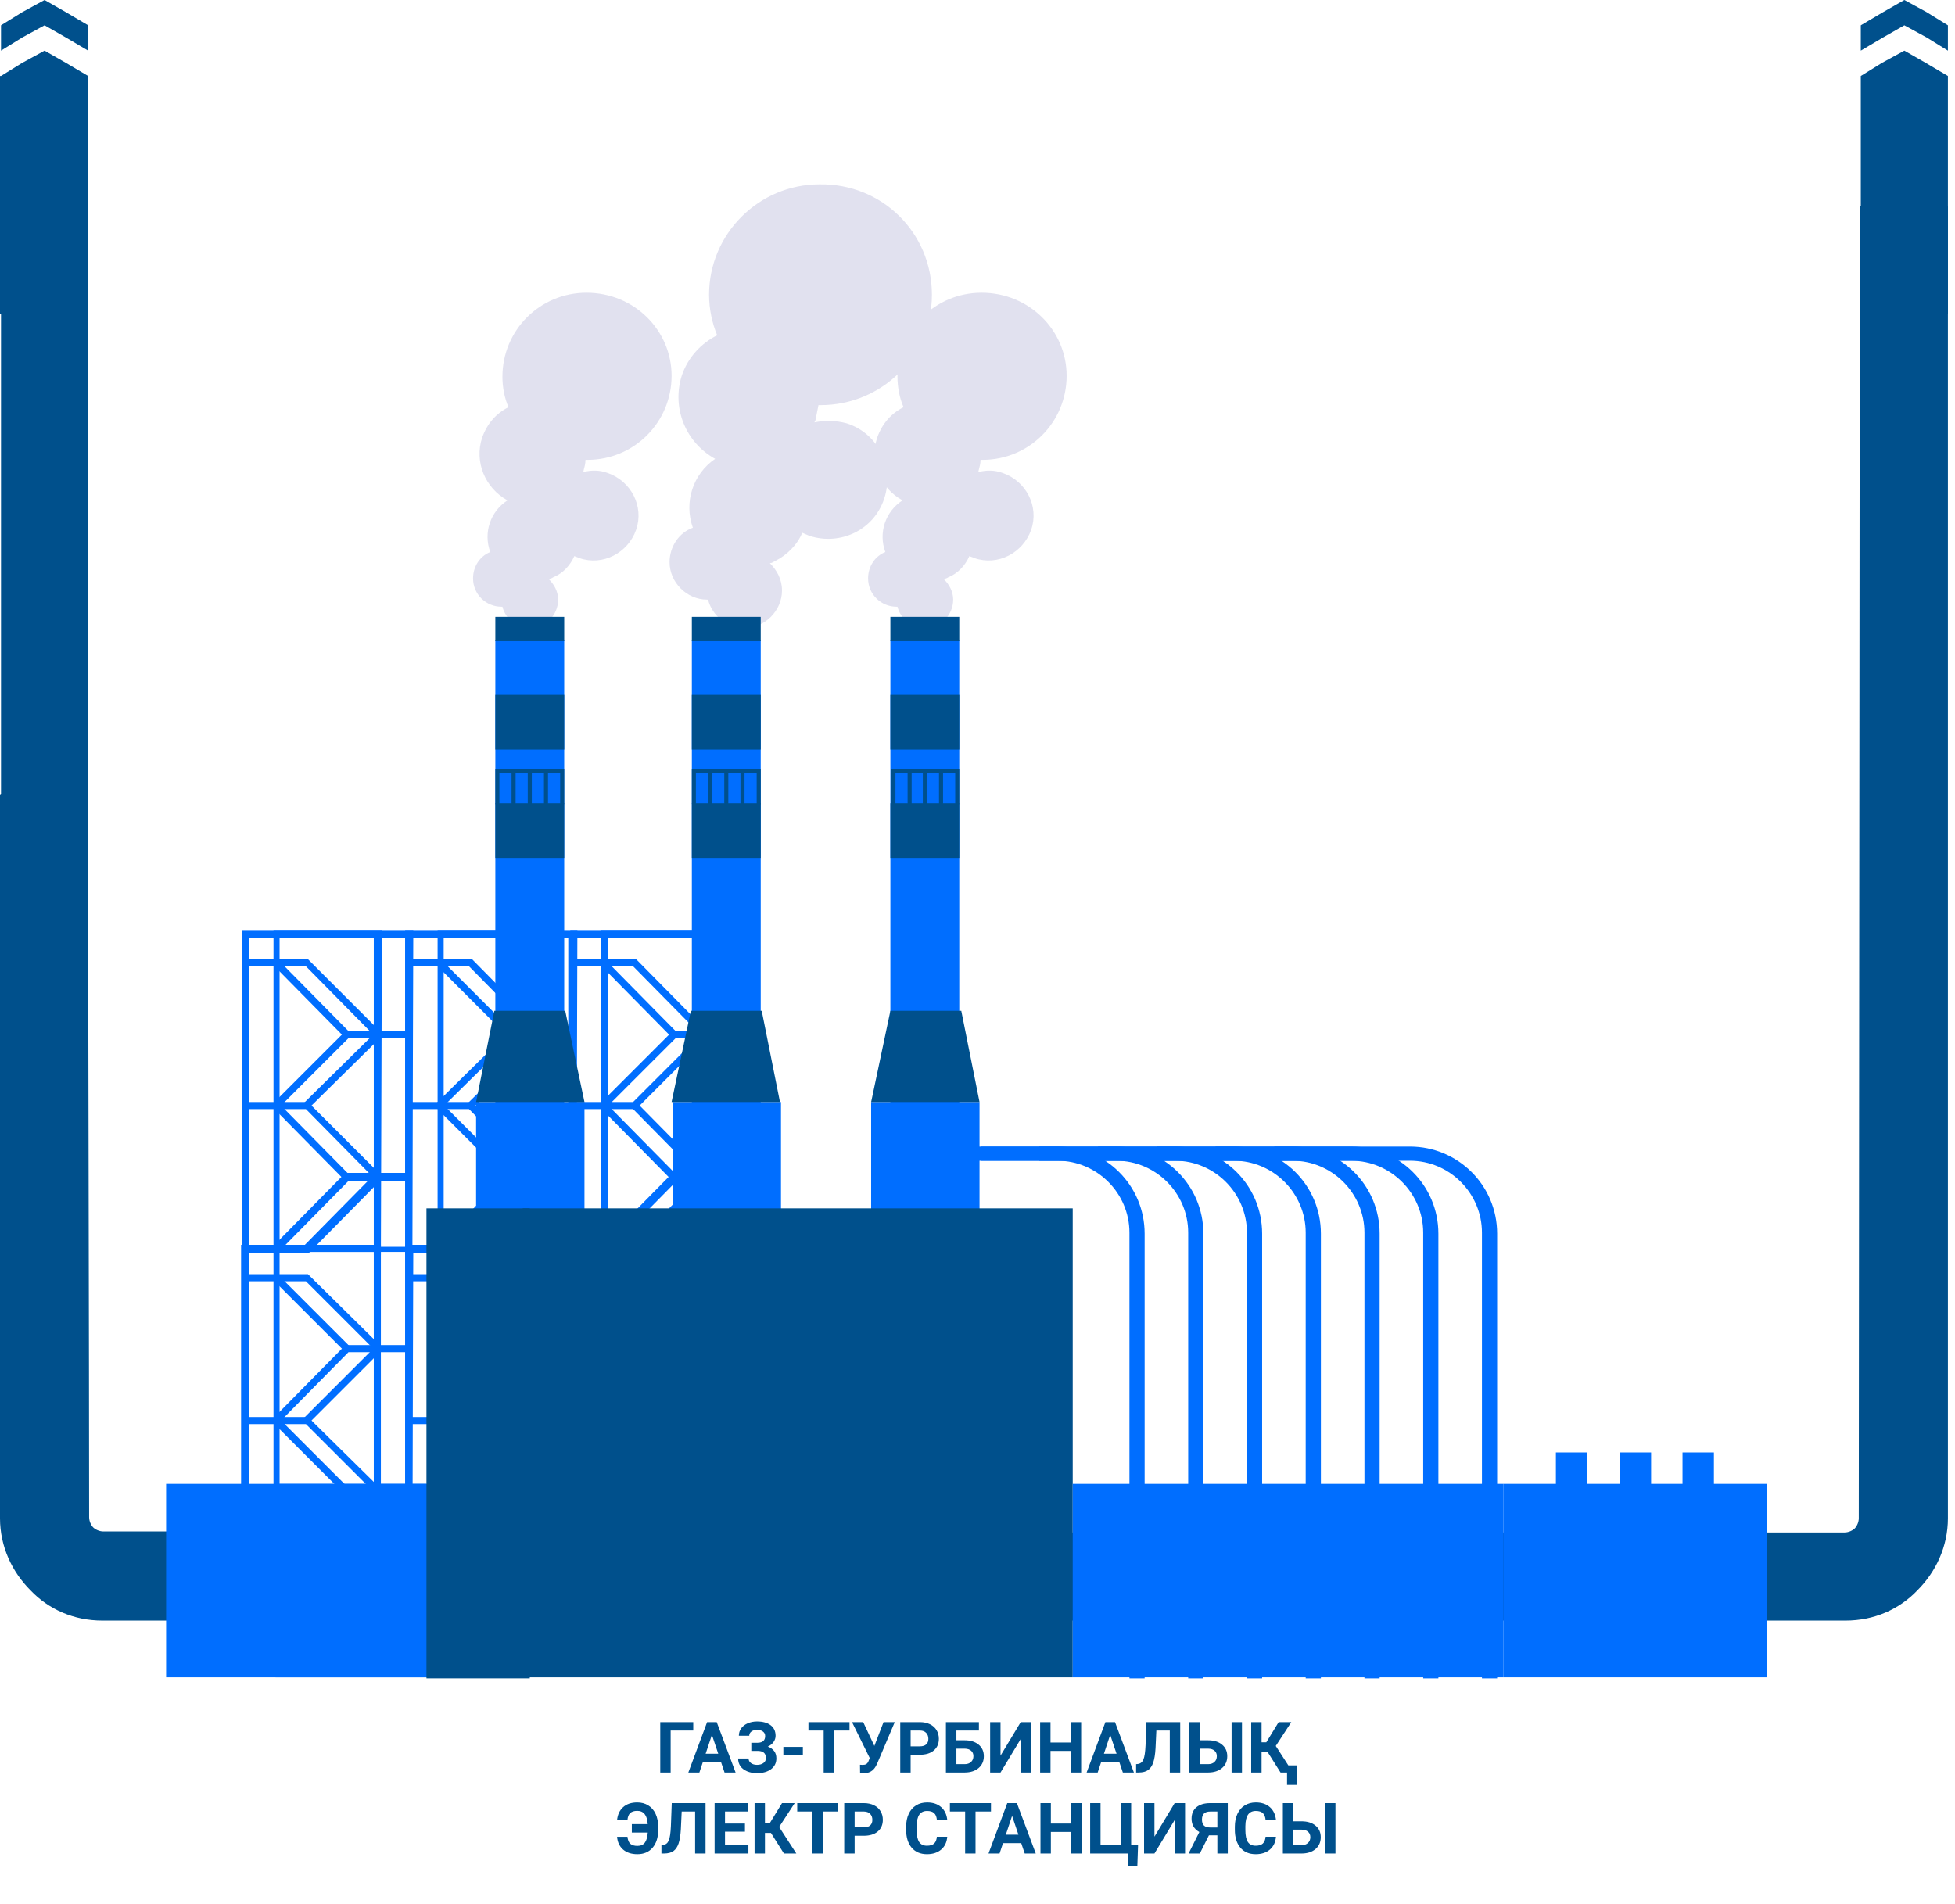 <svg width="193" height="188" viewBox="0 0 193 188" fill="none" xmlns="http://www.w3.org/2000/svg">
<g clip-path="url(#clip0)">
<path d="M183.7 5V2.5L185.9 1.2L188 0L190.2 1.2L192.3 2.5V5L190.2 3.7L188 2.5L185.9 3.7L183.7 5Z" fill="#00508C"/>
<path d="M95.5 160H10.1C7.3 160 4.8 158.9 3 157C1.2 155.2 0 152.7 0 149.9C0 135.4 0 98 0 83.5V78.5L2.2 77.3L4.3 76L6.5 77.2L8.7 78.4V83.4C8.7 97.9 8.8 135.3 8.8 149.8C8.8 150.2 9 150.6 9.2 150.8C9.4 151 9.8 151.2 10.2 151.2H95.6L93.4 156L95.5 160Z" fill="#00508C"/>
<path d="M96.8 160H182.2C185 160 187.5 158.9 189.3 157C191.1 155.2 192.3 152.7 192.3 149.9C192.3 135.4 192.3 39.9 192.3 25.4V20.4L190.1 19.2L188 18L185.8 19.2L183.6 20.4V25.4C183.6 39.9 183.5 135.3 183.5 149.9C183.5 150.3 183.3 150.7 183.1 150.9C182.9 151.1 182.5 151.3 182.1 151.3H96.8L99 156.1L96.8 160Z" fill="#00508C"/>
<path fill-rule="evenodd" clip-rule="evenodd" d="M0.1 97.2L4.5 94.8L8.7 97.2V12.6V7.7L6.5 6.4L4.4 5.2L2.2 6.4L0.1 7.7V12.6V97.2Z" fill="#00508C"/>
<path d="M37 162.4L36.4 162.1L43.5 147.3H46.7V148H43.9L37 162.4Z" fill="#006EFF"/>
<path d="M34 116.5L27.1 109.5H24.2V108.8H27.4L34.5 116L34 116.5Z" fill="#006EFF"/>
<path d="M27.5 109.4L27 108.9L34.1 101.8H37.3V102.5H34.4L27.5 109.4Z" fill="#006EFF"/>
<path d="M34 102.4L27.1 95.4H24.2V94.7H27.4L34.5 101.9L34 102.4Z" fill="#006EFF"/>
<path d="M37.6 123.9H36.9V116.6H34.4L27.4 123.7H23.9V91.9H37.7L37.6 123.9ZM24.6 122.9H27.1L34.1 115.8H36.9V92.6H24.6V122.9Z" fill="#006EFF"/>
<path d="M37.1 116.5L30.2 109.5H27.3V108.8H30.4L37.6 116L37.1 116.5Z" fill="#006EFF"/>
<path d="M30.5 109.4L30 108.9L37.2 101.8H40.4V102.5H37.5L30.5 109.4Z" fill="#006EFF"/>
<path d="M37.1 102.4L30.2 95.4H27.3V94.7H30.4L37.6 101.9L37.1 102.4Z" fill="#006EFF"/>
<path d="M40.7 123.9H40V116.6H37.5L30.5 123.7H27V91.9H40.8L40.7 123.9ZM27.6 122.9H30.1L37.1 115.8H40V92.6H27.6V122.9Z" fill="#006EFF"/>
<path d="M34 147.5L27.1 140.6H24.2V139.9H27.4L34.5 147L34 147.5Z" fill="#006EFF"/>
<path d="M27.5 140.5L27 140L34.1 132.8H37.3V133.5H34.4L27.5 140.5Z" fill="#006EFF"/>
<path d="M34 133.4L27.1 126.5H24.2V125.8H27.4L34.5 132.9L34 133.4Z" fill="#006EFF"/>
<path d="M23.8 157.2V122.9H37.6V154.9H36.9V147.6H34.4L27.4 154.6L23.8 157.2ZM24.6 123.7V155.9L27 154L34.1 146.9H36.9V123.6H24.6V123.7Z" fill="#006EFF"/>
<path d="M37.1 147.5L30.2 140.6H27.3V139.9H30.4L37.6 147L37.1 147.5Z" fill="#006EFF"/>
<path d="M30.5 140.5L30 140L37.2 132.8H40.4V133.5H37.5L30.5 140.5Z" fill="#006EFF"/>
<path d="M37.1 133.4L30.2 126.5H27.3V125.8H30.4L37.6 132.9L37.1 133.4Z" fill="#006EFF"/>
<path d="M40.7 155H40V147.7H37.5L30.5 154.8H27V123.1H40.8L40.7 155ZM27.6 154H30.1L37.1 146.9H40V123.6H27.6V154Z" fill="#006EFF"/>
<path d="M27.9 158.3L27.1 157.5H24.2V156.8H27.4L28.4 157.8L27.9 158.3Z" fill="#006EFF"/>
<path d="M31 158.3L30.2 157.5H27.3V156.8H30.4L31.5 157.8L31 158.3Z" fill="#006EFF"/>
<path d="M50.2 116.5L43.2 109.5H40.4V108.8H43.5L50.7 116L50.2 116.5Z" fill="#006EFF"/>
<path d="M43.6 109.4L43.1 108.9L50.3 101.8H53.4V102.5H50.6L43.6 109.4Z" fill="#006EFF"/>
<path d="M50.2 102.4L43.2 95.4H40.4V94.7H43.5L50.7 101.9L50.2 102.4Z" fill="#006EFF"/>
<path d="M53.8 123.9H53.1V116.6H50.6L43.6 123.7H40V91.9H53.8V123.9ZM40.7 122.9H43.2L50.2 115.8H53V92.6H40.7V122.9Z" fill="#006EFF"/>
<path d="M53.2 116.5L46.3 109.5H43.4V108.8H46.6L53.7 116L53.2 116.5Z" fill="#006EFF"/>
<path d="M46.7 109.4L46.2 108.9L53.4 101.8H56.5V102.5H53.6L46.7 109.4Z" fill="#006EFF"/>
<path d="M53.2 102.4L46.3 95.4H43.4V94.7H46.6L53.7 101.9L53.2 102.4Z" fill="#006EFF"/>
<path d="M56.9 123.9H56.2V116.6H53.7L46.7 123.7H43.2V91.9H57L56.9 123.9ZM43.8 122.9H46.3L53.3 115.8H56.1V92.6H43.8V122.9Z" fill="#006EFF"/>
<path d="M50.2 147.5L43.2 140.6H40.4V139.9H43.5L50.7 147L50.2 147.5Z" fill="#006EFF"/>
<path d="M43.6 140.5L43.1 140L50.3 132.8H53.4V133.5H50.6L43.6 140.5Z" fill="#006EFF"/>
<path d="M50.2 133.4L43.2 126.5H40.4V125.8H43.5L50.7 132.9L50.2 133.4Z" fill="#006EFF"/>
<path d="M53.8 155H53.1V147.7H50.6L43.6 154.8H40V123.1H53.8V155ZM40.7 154H43.2L50.2 146.9H53V123.6H40.7V154Z" fill="#006EFF"/>
<path d="M53.2 147.5L46.3 140.6H43.4V139.9H46.6L53.7 147L53.2 147.5Z" fill="#006EFF"/>
<path d="M46.7 140.5L46.2 140L53.4 132.8H56.5V133.5H53.6L46.7 140.5Z" fill="#006EFF"/>
<path d="M53.2 133.4L46.3 126.5H43.4V125.8H46.6L53.7 132.9L53.2 133.4Z" fill="#006EFF"/>
<path d="M56.9 155H56.2V147.7H53.7L46.7 154.8H43.2V123.1H57L56.9 155ZM43.8 154H46.3L53.3 146.9H56.1V123.6H43.8V154Z" fill="#006EFF"/>
<path d="M44.1 158.3L43.2 157.5H40.4V156.8H43.5L44.6 157.8L44.1 158.3Z" fill="#006EFF"/>
<path d="M53.8 158.1H53.1V154.7H40.7V158.1H40V154H53.8V158.1Z" fill="#006EFF"/>
<path d="M47.2 158.3L46.3 157.5H43.4V156.8H46.6L47.7 157.8L47.2 158.3Z" fill="#006EFF"/>
<path d="M56.9 158.1H56.2V154.7H43.8V158.1H43.1V154H56.9V158.1Z" fill="#006EFF"/>
<path d="M66.3 116.5L59.4 109.5H56.5V108.8H59.7L66.8 116L66.3 116.5Z" fill="#006EFF"/>
<path d="M59.8 109.4L59.3 108.9L66.4 101.8H69.6V102.5H66.7L59.8 109.4Z" fill="#006EFF"/>
<path d="M66.3 102.4L59.4 95.4H56.5V94.7H59.7L66.8 101.9L66.3 102.4Z" fill="#006EFF"/>
<path d="M70 123.9H69.3V116.6H66.8L59.8 123.7H56.3V91.9H70V123.9ZM56.9 122.9H59.4L66.4 115.8H69.2V92.6H56.9V122.9Z" fill="#006EFF"/>
<path d="M69.4 116.5L62.5 109.5H59.6V108.8H62.8L69.9 116L69.4 116.5Z" fill="#006EFF"/>
<path d="M62.9 109.4L62.4 108.9L69.5 101.8H72.7V102.5H69.8L62.9 109.4Z" fill="#006EFF"/>
<path d="M69.4 102.4L62.5 95.4H59.6V94.7H62.8L69.9 101.9L69.4 102.4Z" fill="#006EFF"/>
<path d="M73 123.9H72.3V116.6H69.8L62.8 123.7H59.3V91.9H73V123.9ZM60 122.9H62.5L69.5 115.8H72.3V92.6H60V122.9Z" fill="#006EFF"/>
<path d="M66.3 147.5L59.4 140.6H56.5V139.9H59.7L66.8 147L66.3 147.5Z" fill="#006EFF"/>
<path d="M59.8 140.5L59.3 140L66.4 132.8H69.6V133.5H66.7L59.8 140.5Z" fill="#006EFF"/>
<path d="M66.3 133.4L59.4 126.5H56.5V125.8H59.7L66.8 132.9L66.3 133.4Z" fill="#006EFF"/>
<path d="M70 155H69.3V147.7H66.8L59.8 154.8H56.3V123.1H70V155ZM56.9 154H59.4L66.4 146.9H69.2V123.6H56.9V154Z" fill="#006EFF"/>
<path d="M69.4 147.5L62.5 140.6H59.6V139.9H62.8L69.9 147L69.4 147.5Z" fill="#006EFF"/>
<path d="M62.9 140.5L62.4 140L69.5 132.8H72.7V133.5H69.8L62.9 140.5Z" fill="#006EFF"/>
<path d="M69.4 133.4L62.5 126.5H59.6V125.8H62.8L69.9 132.9L69.4 133.4Z" fill="#006EFF"/>
<path d="M73 155H72.3V147.7H69.8L62.8 154.8H59.3V123.1H73V155ZM60 154H62.5L69.5 146.9H72.3V123.6H60V154Z" fill="#006EFF"/>
<path d="M60.2 158.3L59.4 157.5H56.5V156.8H59.7L60.7 157.8L60.2 158.3Z" fill="#006EFF"/>
<path d="M70 158.1H69.2V154.7H56.9V158.1H56.2V154H70V158.1Z" fill="#006EFF"/>
<path d="M63.3 158.3L62.5 157.5H59.6V156.8H62.8L63.8 157.8L63.3 158.3Z" fill="#006EFF"/>
<path d="M73 158.1H72.3V154.7H60V158.1H59.2V154H73V158.1Z" fill="#006EFF"/>
<path d="M111.5 165.6V121.7C111.5 117.8 108.3 114.6 104.4 114.6H91V113.2H104.4C109.1 113.2 113 117 113 121.8V165.7H111.5V165.6Z" fill="#006EFF"/>
<path d="M117.3 165.6V121.7C117.3 117.8 114.1 114.6 110.2 114.6H96.8V113.2H110.2C114.9 113.2 118.8 117 118.8 121.8V165.7H117.3V165.6Z" fill="#006EFF"/>
<path d="M123.1 165.6V121.7C123.1 117.8 119.9 114.6 116 114.6H102.6V113.2H116C120.7 113.2 124.6 117 124.6 121.8V165.7H123.1V165.6Z" fill="#006EFF"/>
<path d="M128.9 165.6V121.7C128.9 117.8 125.7 114.6 121.8 114.6H108.4V113.2H121.8C126.5 113.2 130.4 117 130.4 121.8V165.7H128.9V165.6Z" fill="#006EFF"/>
<path d="M140.5 165.6V121.7C140.5 117.8 137.3 114.6 133.4 114.6H120V113.2H133.4C138.1 113.2 142 117 142 121.8V165.7H140.5V165.6Z" fill="#006EFF"/>
<path d="M134.7 165.6V121.7C134.7 117.8 131.5 114.6 127.6 114.6H114.2V113.2H127.6C132.3 113.2 136.2 117 136.2 121.8V165.7H134.7V165.6Z" fill="#006EFF"/>
<path d="M146.3 165.6V121.7C146.3 117.8 143.1 114.6 139.2 114.6H125.8V113.2H139.2C143.9 113.2 147.8 117 147.8 121.8V165.7H146.3V165.6Z" fill="#006EFF"/>
<path fill-rule="evenodd" clip-rule="evenodd" d="M66.3 37.1C66.3 41.7 62.6 45.4 58 45.4C57.9 45.4 57.9 45.4 57.8 45.4C57.8 45.8 57.7 46.1 57.6 46.5V46.6C58.4 46.4 59.2 46.4 60 46.7C62.3 47.5 63.6 50 62.8 52.3C62 54.6 59.5 55.9 57.2 55.1C57 55 56.9 55 56.7 54.9C56.3 55.8 55.6 56.6 54.6 57C54.5 57.1 54.3 57.1 54.2 57.2C54.7 57.7 55.1 58.4 55.1 59.2C55.1 60.7 53.9 62 52.3 62C51 62 49.9 61.1 49.6 59.9H49.5C48 59.9 46.7 58.7 46.7 57.1C46.7 55.9 47.4 54.9 48.4 54.5C47.7 52.6 48.4 50.5 50.1 49.4C47.9 48.2 46.8 45.6 47.6 43.2C48.1 41.8 49 40.8 50.2 40.2C49.8 39.3 49.6 38.2 49.6 37.2C49.6 32.6 53.3 28.9 57.9 28.9C62.6 28.9 66.3 32.6 66.3 37.1Z" fill="#E1E1EF"/>
<path d="M55.7 63.2H48.9V126.5H55.7V63.2Z" fill="#006EFF"/>
<path d="M55.7 68.6H48.9V74H55.7V68.6Z" fill="#00508C"/>
<path d="M55.7 79.3H48.9V84.7H55.7V79.3Z" fill="#00508C"/>
<path d="M53.9 75.9H55.5H55.7V76.1V79.3C55.7 79.4 55.6 79.5 55.5 79.5C55.4 79.5 55.3 79.4 55.3 79.3V76.3H54.1V79.3C54.1 79.4 54 79.5 53.9 79.5C53.8 79.5 53.7 79.4 53.7 79.3V76.3H52.5V79.3C52.5 79.4 52.4 79.5 52.3 79.5C52.2 79.5 52.1 79.4 52.1 79.3V76.3H50.9V79.3C50.9 79.4 50.8 79.5 50.7 79.5C50.6 79.5 50.5 79.4 50.5 79.3V76.3H49.3V79.3C49.3 79.4 49.2 79.5 49.1 79.5C49 79.5 48.9 79.4 48.9 79.3V76.1V75.9H49.1H50.7H52.3H53.9Z" fill="#00508C"/>
<path d="M55.7 60.9H48.9V63.3H55.7V60.9Z" fill="#00508C"/>
<path d="M57.7 108.8H47V128.6H57.7V108.8Z" fill="#006EFF"/>
<path fill-rule="evenodd" clip-rule="evenodd" d="M47 108.8H57.7L55.8 99.8H48.8L47 108.8Z" fill="#00508C"/>
<path fill-rule="evenodd" clip-rule="evenodd" d="M92 29.1C92 35.1 87.1 40 81 40C80.9 40 80.8 40 80.8 40C80.7 40.5 80.6 41 80.5 41.5L80.4 41.7C81.4 41.5 82.5 41.5 83.6 41.8C86.7 42.8 88.3 46.1 87.3 49.2C86.3 52.3 83 53.9 79.9 52.9C79.7 52.8 79.4 52.7 79.2 52.6C78.7 53.8 77.7 54.8 76.5 55.4C76.3 55.5 76.2 55.6 76 55.6C76.7 56.3 77.2 57.2 77.2 58.3C77.2 60.3 75.5 62 73.5 62C71.8 62 70.3 60.8 69.9 59.2H69.8C67.8 59.2 66.1 57.5 66.1 55.5C66.1 54 67 52.6 68.4 52.1C67.5 49.6 68.4 46.8 70.6 45.3C67.7 43.7 66.3 40.3 67.3 37.1C67.9 35.3 69.2 33.9 70.8 33.1C70.3 31.9 70 30.5 70 29.1C70 23.1 74.9 18.2 80.9 18.2C87.1 18.1 92 23 92 29.1Z" fill="#E1E1EF"/>
<path d="M75.1 63.2H68.3V126.5H75.1V63.2Z" fill="#006EFF"/>
<path d="M75.1 68.6H68.3V74H75.1V68.6Z" fill="#00508C"/>
<path d="M75.1 79.3H68.3V84.7H75.1V79.3Z" fill="#00508C"/>
<path d="M73.3 75.9H74.9H75.1V76.1V79.3C75.1 79.4 75 79.5 74.9 79.5C74.8 79.5 74.7 79.4 74.7 79.3V76.3H73.5V79.3C73.5 79.4 73.4 79.5 73.3 79.5C73.2 79.5 73.1 79.4 73.1 79.3V76.3H71.9V79.3C71.9 79.4 71.8 79.5 71.7 79.5C71.6 79.5 71.5 79.4 71.5 79.3V76.3H70.3V79.3C70.3 79.4 70.2 79.5 70.1 79.5C70 79.5 69.9 79.4 69.9 79.3V76.3H68.7V79.3C68.7 79.4 68.6 79.5 68.5 79.5C68.4 79.5 68.3 79.4 68.3 79.3V76.1V75.9H68.5H70.1H71.7H73.3Z" fill="#00508C"/>
<path d="M75.1 60.9H68.3V63.3H75.1V60.9Z" fill="#00508C"/>
<path d="M77.1 108.8H66.4V128.6H77.1V108.8Z" fill="#006EFF"/>
<path fill-rule="evenodd" clip-rule="evenodd" d="M66.3 108.8H77L75.2 99.8H68.2L66.3 108.8Z" fill="#00508C"/>
<path fill-rule="evenodd" clip-rule="evenodd" d="M105.3 37.1C105.3 41.7 101.6 45.4 97 45.4C96.9 45.4 96.9 45.4 96.8 45.4C96.8 45.8 96.7 46.1 96.6 46.5V46.6C97.4 46.4 98.2 46.4 99 46.7C101.3 47.5 102.6 50 101.8 52.3C101 54.6 98.5 55.9 96.2 55.1C96 55 95.9 55 95.7 54.9C95.3 55.8 94.6 56.6 93.6 57C93.5 57.1 93.3 57.1 93.2 57.2C93.7 57.7 94.1 58.4 94.1 59.2C94.1 60.7 92.9 62 91.3 62C90 62 88.9 61.1 88.6 59.9H88.5C87 59.9 85.7 58.7 85.7 57.1C85.7 55.9 86.4 54.9 87.4 54.5C86.7 52.6 87.4 50.5 89.1 49.4C86.9 48.2 85.8 45.6 86.6 43.2C87.1 41.8 88 40.8 89.2 40.2C88.8 39.3 88.6 38.2 88.6 37.2C88.6 32.6 92.3 28.9 96.9 28.9C101.6 28.9 105.3 32.6 105.3 37.1Z" fill="#E1E1EF"/>
<path d="M94.7 63.2H87.9V126.5H94.7V63.2Z" fill="#006EFF"/>
<path d="M94.7 68.6H87.9V74H94.7V68.6Z" fill="#00508C"/>
<path d="M94.7 79.3H87.9V84.7H94.7V79.3Z" fill="#00508C"/>
<path d="M92.9 75.9H94.5H94.7V76.1V79.3C94.7 79.4 94.6 79.5 94.5 79.5C94.4 79.5 94.3 79.4 94.3 79.3V76.3H93.1V79.3C93.1 79.4 93 79.5 92.9 79.5C92.8 79.5 92.7 79.4 92.7 79.3V76.3H91.5V79.3C91.5 79.4 91.4 79.5 91.3 79.5C91.2 79.5 91.1 79.4 91.1 79.3V76.3H90V79.3C90 79.4 89.9 79.5 89.8 79.5C89.7 79.5 89.6 79.4 89.6 79.3V76.3H88.4V79.3C88.4 79.4 88.3 79.5 88.2 79.5C88.1 79.5 88 79.4 88 79.3V76.1V75.9H88.2H89.8H91.4C91.4 75.9 92.9 75.9 92.9 75.9Z" fill="#00508C"/>
<path d="M94.7 60.9H87.9V63.3H94.7V60.9Z" fill="#00508C"/>
<path d="M96.7 108.8H86V128.6H96.7V108.8Z" fill="#006EFF"/>
<path fill-rule="evenodd" clip-rule="evenodd" d="M86 108.8H96.7L94.9 99.8H87.9L86 108.8Z" fill="#00508C"/>
<path fill-rule="evenodd" clip-rule="evenodd" d="M51.6 165.6H105.9V119.3H79.4H51.6V165.6Z" fill="#00508C"/>
<path d="M169.2 143.4H166.1V147.7H169.2V143.4Z" fill="#006EFF"/>
<path d="M163 143.4H159.9V147.7H163V143.4Z" fill="#006EFF"/>
<path d="M156.7 143.4H153.6V147.7H156.7V143.4Z" fill="#006EFF"/>
<path fill-rule="evenodd" clip-rule="evenodd" d="M105.9 165.6H148.4V146.5H127.7H105.9V165.6Z" fill="#006EFF"/>
<path d="M45.4 146.5H27.2V165.6H45.4V146.5Z" fill="#006EFF"/>
<path d="M42.1 146.5H16.4V165.6H42.1V146.5Z" fill="#006EFF"/>
<path d="M52.3 119.3H42.1V165.7H52.3V119.3Z" fill="#00508C"/>
<path d="M48.4 122.6H46V125H48.4V122.6Z" fill="#00508C"/>
<path d="M48.4 126.1H46V128.5H48.4V126.1Z" fill="#00508C"/>
<path d="M48.4 129.7H46V132.1H48.4V129.7Z" fill="#00508C"/>
<path d="M8.7 7.5V9.9V31H0V9.9V7.5H0.1L2.2 6.2L4.4 5L6.5 6.2L8.7 7.5Z" fill="#00508C"/>
<path d="M183.7 7.5V9.9V31H192.3V9.9V7.5L190.1 6.2L188 5L185.8 6.2L183.7 7.5Z" fill="#00508C"/>
<path fill-rule="evenodd" clip-rule="evenodd" d="M0.1 5V2.5L2.2 1.2L4.4 0L6.5 1.2L8.7 2.5V5L6.5 3.7L4.4 2.5L2.2 3.7L0.1 5Z" fill="#00508C"/>
<path d="M174.4 146.5H148.4V165.6H174.4V146.5Z" fill="#006EFF"/>
<path d="M68.439 170.854H66.207V175H65.181V170.023H68.439V170.854ZM71.183 173.975H69.385L69.043 175H67.953L69.806 170.023H70.756L72.619 175H71.528L71.183 173.975ZM69.662 173.144H70.906L70.281 171.281L69.662 173.144ZM75.538 171.394C75.538 171.205 75.463 171.057 75.315 170.95C75.167 170.84 74.971 170.786 74.728 170.786C74.509 170.786 74.326 170.84 74.181 170.95C74.037 171.057 73.965 171.197 73.965 171.37H72.94C72.94 171.101 73.015 170.86 73.165 170.646C73.318 170.429 73.534 170.26 73.811 170.14C74.092 170.019 74.397 169.958 74.728 169.958C75.302 169.958 75.752 170.082 76.078 170.328C76.403 170.574 76.566 170.922 76.566 171.374C76.566 171.595 76.499 171.8 76.365 171.989C76.233 172.178 76.043 172.329 75.797 172.443C76.071 172.539 76.28 172.685 76.426 172.881C76.572 173.075 76.645 173.316 76.645 173.605C76.645 174.052 76.47 174.408 76.119 174.672C75.77 174.934 75.306 175.065 74.728 175.065C74.365 175.065 74.039 175.003 73.75 174.88C73.461 174.755 73.241 174.585 73.09 174.371C72.942 174.155 72.868 173.904 72.868 173.619H73.9C73.9 173.797 73.978 173.946 74.133 174.067C74.288 174.185 74.486 174.245 74.728 174.245C75.001 174.245 75.216 174.183 75.374 174.06C75.533 173.937 75.613 173.781 75.613 173.592C75.613 173.332 75.542 173.146 75.401 173.035C75.26 172.921 75.053 172.864 74.782 172.864H74.17V172.061H74.803C75.293 172.054 75.538 171.832 75.538 171.394ZM79.26 173.267H77.335V172.471H79.26V173.267ZM83.864 170.854H82.339V175H81.314V170.854H79.81V170.023H83.864V170.854ZM86.318 172.375L87.224 170.023H88.331L86.591 174.128L86.451 174.398C86.194 174.847 85.799 175.072 85.269 175.072L84.91 175.058L84.899 174.234C84.954 174.243 85.043 174.248 85.166 174.248C85.31 174.248 85.425 174.223 85.511 174.173C85.6 174.123 85.674 174.03 85.733 173.896L85.86 173.571L84.113 170.023H85.217L86.318 172.375ZM89.9 173.247V175H88.874V170.023H90.816C91.19 170.023 91.518 170.092 91.8 170.229C92.085 170.365 92.304 170.56 92.457 170.813C92.609 171.064 92.686 171.35 92.686 171.671C92.686 172.159 92.518 172.544 92.183 172.826C91.85 173.106 91.389 173.247 90.799 173.247H89.9ZM89.9 172.416H90.816C91.087 172.416 91.293 172.352 91.435 172.225C91.578 172.097 91.65 171.915 91.65 171.678C91.65 171.434 91.578 171.237 91.435 171.086C91.291 170.936 91.093 170.859 90.84 170.854H89.9V172.416ZM96.64 170.854H94.418V171.818H95.218C95.804 171.818 96.268 171.96 96.609 172.245C96.954 172.528 97.126 172.909 97.126 173.39C97.126 173.873 96.955 174.262 96.613 174.556C96.273 174.847 95.821 174.995 95.256 175H93.383V170.023H96.64V170.854ZM94.418 172.645V174.176H95.235C95.497 174.176 95.706 174.104 95.861 173.961C96.018 173.817 96.097 173.625 96.097 173.383C96.097 173.158 96.022 172.98 95.871 172.85C95.723 172.718 95.519 172.65 95.259 172.645H94.418ZM100.766 170.023H101.794V175H100.766V171.695L98.773 175H97.748V170.023H98.773V173.335L100.766 170.023ZM106.733 175H105.708V172.867H103.708V175H102.683V170.023H103.708V172.04H105.708V170.023H106.733V175ZM110.503 173.975H108.706L108.364 175H107.273L109.126 170.023H110.076L111.939 175H110.849L110.503 173.975ZM108.982 173.144H110.227L109.601 171.281L108.982 173.144ZM116.512 170.023V175H115.483V170.854H114.157L114.075 172.611C114.041 173.203 113.966 173.67 113.85 174.012C113.733 174.352 113.564 174.601 113.34 174.761C113.117 174.918 112.812 174.998 112.424 175H112.158V174.176L112.329 174.159C112.586 174.125 112.77 173.977 112.879 173.715C112.991 173.451 113.061 172.981 113.091 172.307L113.176 170.023H116.512ZM118.45 171.818H119.25C119.836 171.818 120.299 171.96 120.641 172.245C120.985 172.528 121.157 172.909 121.157 173.39C121.157 173.873 120.986 174.262 120.645 174.556C120.305 174.847 119.853 174.995 119.288 175H117.418V170.023H118.45V171.818ZM122.61 175H121.584V170.023H122.61V175ZM118.45 172.645V174.176H119.267C119.529 174.176 119.738 174.104 119.893 173.961C120.05 173.817 120.128 173.625 120.128 173.383C120.128 173.158 120.053 172.98 119.903 172.85C119.755 172.718 119.551 172.65 119.291 172.645H118.45ZM125.136 172.966H124.544V175H123.519V170.023H124.544V172.016H125.013L126.229 170.023H127.48L125.946 172.378L127.641 175H126.417L125.136 172.966ZM128.048 176.22H127.06V174.299H128.048V176.22ZM61.944 181.346C61.974 181.667 62.069 181.898 62.228 182.04C62.388 182.179 62.619 182.248 62.922 182.248C63.257 182.248 63.505 182.138 63.667 181.917C63.829 181.693 63.922 181.364 63.947 180.929H62.375V180.098H63.944C63.916 179.654 63.816 179.325 63.643 179.11C63.472 178.894 63.227 178.786 62.908 178.786C62.598 178.786 62.366 178.86 62.211 179.008C62.056 179.154 61.966 179.389 61.941 179.715H60.916C60.966 179.171 61.164 178.741 61.51 178.427C61.859 178.112 62.325 177.955 62.908 177.955C63.323 177.955 63.686 178.053 63.998 178.249C64.313 178.443 64.555 178.722 64.723 179.086C64.892 179.449 64.976 179.871 64.976 180.354V180.679C64.976 181.413 64.793 181.995 64.426 182.426C64.061 182.854 63.56 183.068 62.922 183.068C62.334 183.068 61.862 182.913 61.507 182.604C61.154 182.291 60.958 181.872 60.919 181.346H61.944ZM69.652 178.023V183H68.623V178.854H67.297L67.215 180.611C67.181 181.203 67.106 181.67 66.989 182.012C66.873 182.352 66.703 182.601 66.48 182.761C66.257 182.918 65.951 182.998 65.564 183H65.297V182.176L65.468 182.159C65.726 182.125 65.909 181.977 66.019 181.715C66.13 181.451 66.201 180.981 66.231 180.307L66.316 178.023H69.652ZM73.541 180.843H71.573V182.176H73.883V183H70.547V178.023H73.876V178.854H71.573V180.04H73.541V180.843ZM76.108 180.966H75.517V183H74.492V178.023H75.517V180.016H75.985L77.202 178.023H78.453L76.918 180.378L78.614 183H77.39L76.108 180.966ZM82.756 178.854H81.232V183H80.207V178.854H78.703V178.023H82.756V178.854ZM84.37 181.247V183H83.344V178.023H85.286C85.659 178.023 85.987 178.092 86.27 178.229C86.555 178.365 86.774 178.56 86.926 178.813C87.079 179.064 87.155 179.35 87.155 179.671C87.155 180.159 86.988 180.544 86.653 180.826C86.32 181.106 85.859 181.247 85.269 181.247H84.37ZM84.37 180.416H85.286C85.557 180.416 85.763 180.352 85.904 180.225C86.048 180.097 86.12 179.915 86.12 179.678C86.12 179.434 86.048 179.237 85.904 179.086C85.761 178.936 85.562 178.859 85.31 178.854H84.37V180.416ZM93.513 181.342C93.474 181.878 93.276 182.299 92.918 182.607C92.562 182.915 92.093 183.068 91.51 183.068C90.872 183.068 90.369 182.854 90.002 182.426C89.638 181.995 89.456 181.405 89.456 180.655V180.351C89.456 179.873 89.54 179.451 89.709 179.086C89.877 178.722 90.118 178.443 90.43 178.249C90.744 178.053 91.109 177.955 91.523 177.955C92.098 177.955 92.56 178.109 92.911 178.417C93.262 178.724 93.465 179.156 93.519 179.712H92.494C92.469 179.391 92.379 179.158 92.224 179.015C92.072 178.869 91.838 178.796 91.523 178.796C91.182 178.796 90.925 178.919 90.754 179.165C90.586 179.409 90.499 179.788 90.495 180.303V180.679C90.495 181.217 90.576 181.61 90.737 181.858C90.901 182.107 91.159 182.231 91.51 182.231C91.826 182.231 92.062 182.159 92.217 182.016C92.374 181.87 92.465 181.645 92.487 181.342H93.513ZM97.83 178.854H96.305V183H95.28V178.854H93.776V178.023H97.83V178.854ZM100.817 181.975H99.019L98.677 183H97.587L99.439 178.023H100.39L102.252 183H101.162L100.817 181.975ZM99.296 181.144H100.54L99.915 179.281L99.296 181.144ZM106.768 183H105.742V180.867H103.743V183H102.717V178.023H103.743V180.04H105.742V178.023H106.768V183ZM107.622 178.023H108.647V182.176H110.64V178.023H111.669V182.176H112.349L112.281 184.2H111.324V183H107.622V178.023ZM115.962 178.023H116.991V183H115.962V179.695L113.969 183H112.944V178.023H113.969V181.335L115.962 178.023ZM120.18 183V181.206H119.346L118.447 183H117.339L118.402 180.877C117.89 180.595 117.633 180.156 117.633 179.562C117.633 179.074 117.793 178.697 118.112 178.43C118.431 178.164 118.876 178.028 119.448 178.023H121.208V183H120.18ZM118.659 179.637C118.659 179.915 118.726 180.116 118.86 180.242C118.997 180.367 119.201 180.43 119.472 180.43H120.18V178.854H119.472C118.93 178.854 118.659 179.115 118.659 179.637ZM125.963 181.342C125.924 181.878 125.726 182.299 125.368 182.607C125.013 182.915 124.543 183.068 123.96 183.068C123.322 183.068 122.819 182.854 122.453 182.426C122.088 181.995 121.906 181.405 121.906 180.655V180.351C121.906 179.873 121.99 179.451 122.159 179.086C122.327 178.722 122.568 178.443 122.88 178.249C123.194 178.053 123.559 177.955 123.974 177.955C124.548 177.955 125.01 178.109 125.361 178.417C125.712 178.724 125.915 179.156 125.97 179.712H124.944C124.919 179.391 124.829 179.158 124.674 179.015C124.522 178.869 124.288 178.796 123.974 178.796C123.632 178.796 123.375 178.919 123.205 179.165C123.036 179.409 122.949 179.788 122.945 180.303V180.679C122.945 181.217 123.026 181.61 123.188 181.858C123.352 182.107 123.609 182.231 123.96 182.231C124.277 182.231 124.513 182.159 124.667 182.016C124.825 181.87 124.915 181.645 124.938 181.342H125.963ZM127.679 179.818H128.479C129.064 179.818 129.528 179.96 129.87 180.245C130.214 180.528 130.386 180.909 130.386 181.39C130.386 181.873 130.215 182.262 129.873 182.556C129.534 182.847 129.081 182.995 128.516 183H126.646V178.023H127.679V179.818ZM131.838 183H130.813V178.023H131.838V183ZM127.679 180.645V182.176H128.496C128.758 182.176 128.966 182.104 129.121 181.961C129.278 181.817 129.357 181.625 129.357 181.383C129.357 181.158 129.282 180.98 129.131 180.85C128.983 180.718 128.779 180.65 128.52 180.645H127.679Z" fill="#00508C"/>
</g>
<defs>
<clipPath id="clip0">
<rect width="192.3" height="187.1" fill="white"/>
</clipPath>
</defs>
</svg>
